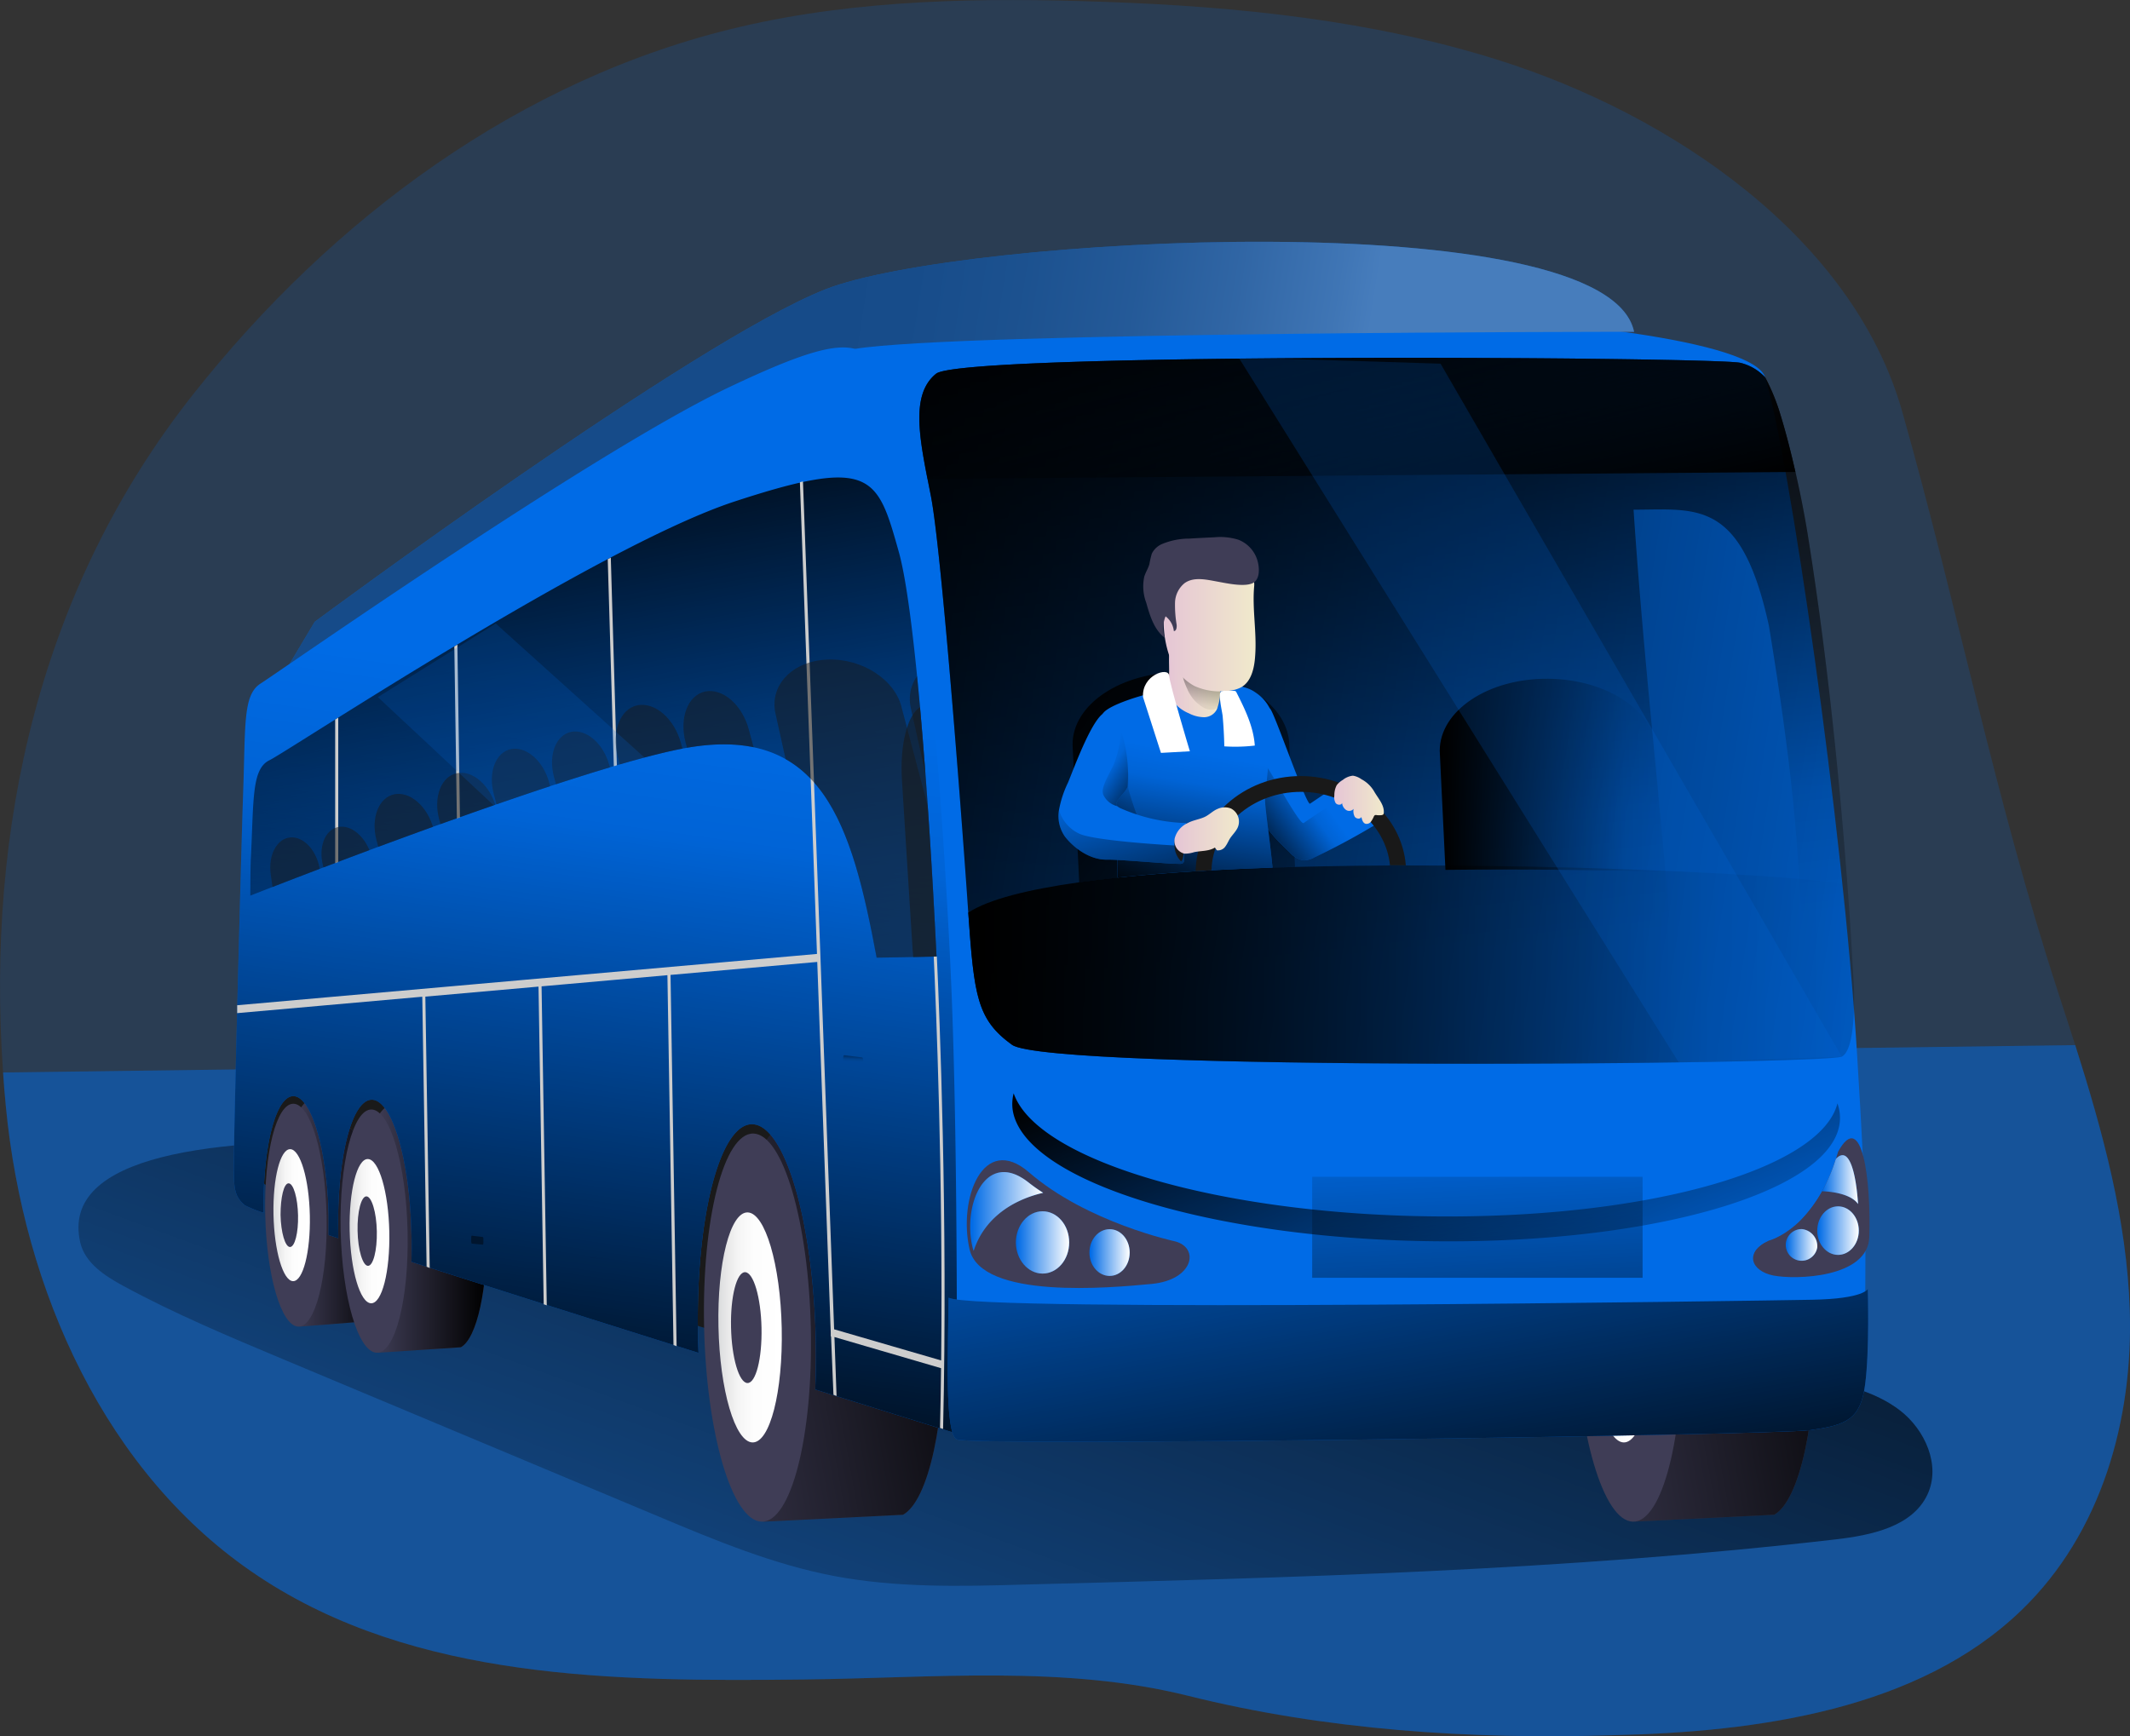 <svg xmlns="http://www.w3.org/2000/svg" xmlns:xlink="http://www.w3.org/1999/xlink" viewBox="0 0 410.13 334.4"><rect x="0" y="0" width="410.13" height="334.4" fill="#333333" stroke="none"/><defs><linearGradient id="linear-gradient" x1="249.51" y1="115.72" x2="144.97" y2="400.17" gradientUnits="userSpaceOnUse"><stop offset="0.01"/><stop offset="0.83" stop-opacity="0.07"/><stop offset="1" stop-opacity="0"/></linearGradient><linearGradient id="linear-gradient-2" x1="1860.43" y1="236.15" x2="1879.7" y2="236.15" gradientTransform="matrix(-1, 0, 0, 1, 1936.33, 0)" xlink:href="#linear-gradient"/><linearGradient id="linear-gradient-3" x1="1874.68" y1="236.52" x2="1881.69" y2="236.52" gradientTransform="matrix(-1, 0, 0, 1, 1936.33, 0)" gradientUnits="userSpaceOnUse"><stop offset="0" stop-color="#fff"/><stop offset="0.43" stop-color="#fdfdfd"/><stop offset="0.68" stop-color="#f5f5f5"/><stop offset="0.87" stop-color="#e7e7e8"/><stop offset="0.97" stop-color="#dddedf"/></linearGradient><linearGradient id="linear-gradient-4" x1="1737.39" y1="250.65" x2="1824.91" y2="266.45" gradientTransform="matrix(-1, 0, 0, 1, 1936.33, 0)" xlink:href="#linear-gradient"/><linearGradient id="linear-gradient-5" x1="1783.81" y1="258.18" x2="1796.02" y2="258.18" xlink:href="#linear-gradient-3"/><linearGradient id="linear-gradient-6" x1="1569.64" y1="250.65" x2="1657.16" y2="266.45" gradientTransform="matrix(-1, 0, 0, 1, 1936.33, 0)" xlink:href="#linear-gradient"/><linearGradient id="linear-gradient-7" x1="1616.06" y1="258.18" x2="1628.27" y2="258.18" xlink:href="#linear-gradient-3"/><linearGradient id="linear-gradient-8" x1="1840.6" y1="239.19" x2="1864.85" y2="239.19" gradientTransform="matrix(-1, 0, 0, 1, 1936.33, 0)" xlink:href="#linear-gradient"/><linearGradient id="linear-gradient-9" x1="1859.37" y1="239.59" x2="1867.03" y2="239.59" xlink:href="#linear-gradient-3"/><linearGradient id="linear-gradient-10" x1="1803.63" y1="117.31" x2="1486.76" y2="166.74" gradientTransform="matrix(-1, 0, 0, 1, 1936.33, 0)" xlink:href="#linear-gradient"/><linearGradient id="linear-gradient-11" x1="1677.04" y1="50.04" x2="1661.84" y2="186.79" gradientTransform="matrix(-1, 0, 0, 1, 1936.33, 0)" xlink:href="#linear-gradient"/><linearGradient id="linear-gradient-12" x1="1667.7" y1="113.09" x2="1680.72" y2="58.17" gradientTransform="matrix(-1, 0, 0, 1, 1936.33, 0)" xlink:href="#linear-gradient"/><linearGradient id="linear-gradient-13" x1="1788.84" y1="87.18" x2="1677" y2="104.81" gradientTransform="matrix(-1, 0, 0, 1, 1936.33, 0)" gradientUnits="userSpaceOnUse"><stop offset="0" stop-color="#2b2b2b"/><stop offset="0.22" stop-color="#2e2e2e"/><stop offset="0.41" stop-color="#383939"/><stop offset="0.6" stop-color="#494a4b"/><stop offset="0.77" stop-color="#616264"/><stop offset="0.94" stop-color="#7f8184"/><stop offset="1" stop-color="#8d8f92"/></linearGradient><linearGradient id="linear-gradient-14" x1="1830.6" y1="295.04" x2="1808.11" y2="135.19" gradientTransform="matrix(-1, 0, 0, 1, 1936.33, 0)" xlink:href="#linear-gradient"/><linearGradient id="linear-gradient-15" x1="1834.88" y1="79.32" x2="1808.14" y2="227.62" gradientTransform="matrix(-1, 0, 0, 1, 1936.33, 0)" xlink:href="#linear-gradient"/><linearGradient id="linear-gradient-16" x1="1772.69" y1="123.48" x2="1775.79" y2="101.45" gradientTransform="matrix(-1, 0, 0, 1, 1936.33, 0)" gradientUnits="userSpaceOnUse"><stop offset="0" stop-color="#fff" stop-opacity="0"/><stop offset="0.12" stop-color="#fff" stop-opacity="0.04"/><stop offset="0.33" stop-color="#fff" stop-opacity="0.14"/><stop offset="0.59" stop-color="#fff" stop-opacity="0.3"/><stop offset="0.89" stop-color="#fff" stop-opacity="0.52"/><stop offset="1" stop-color="#fff" stop-opacity="0.6"/></linearGradient><linearGradient id="linear-gradient-17" x1="1653.5" y1="317.31" x2="1676.6" y2="187.24" gradientTransform="matrix(-1, 0, 0, 1, 1936.33, 0)" xlink:href="#linear-gradient"/><linearGradient id="linear-gradient-18" x1="188.42" y1="188.25" x2="358.99" y2="188.25" xlink:href="#linear-gradient"/><linearGradient id="linear-gradient-19" x1="279.15" y1="151.79" x2="321.95" y2="151.79" xlink:href="#linear-gradient"/><linearGradient id="linear-gradient-20" x1="201.77" y1="134.03" x2="281.59" y2="198.05" xlink:href="#linear-gradient"/><linearGradient id="linear-gradient-21" x1="239.24" y1="163.48" x2="253.83" y2="152.81" xlink:href="#linear-gradient"/><linearGradient id="linear-gradient-22" x1="226.2" y1="181.88" x2="231.87" y2="147.31" xlink:href="#linear-gradient"/><linearGradient id="linear-gradient-23" x1="213.02" y1="179.12" x2="230.52" y2="153.72" xlink:href="#linear-gradient"/><linearGradient id="linear-gradient-24" x1="225.04" y1="188.14" x2="214.23" y2="148.7" xlink:href="#linear-gradient"/><linearGradient id="linear-gradient-25" x1="227.04" y1="133.74" x2="236.95" y2="133.74" gradientUnits="userSpaceOnUse"><stop offset="0" stop-color="#e5c5d5"/><stop offset="0.42" stop-color="#ead4d1"/><stop offset="1" stop-color="#f0e9cb"/></linearGradient><linearGradient id="linear-gradient-26" x1="235.5" y1="122.76" x2="232.14" y2="141.24" xlink:href="#linear-gradient"/><linearGradient id="linear-gradient-27" x1="226.04" y1="123.52" x2="243.72" y2="123.52" xlink:href="#linear-gradient-25"/><clipPath id="clip-path" transform="translate(-1.98 -2.49)"><path d="M170.73,186.7c-4.75-25.38-10.45-45-37-40.1-17.85,3.32-62.94,20.29-83.55,28.38,0,0,0-5.68.11-7.3.56-11.34.14-17.13,3.6-18.79S117,107.75,143.41,99.08s27.51-5,31.62,9.65c3,10.6,5.72,45.71,7.28,78l-11.54.2A1.85,1.85,0,0,0,170.73,186.7Z" fill="none"/></clipPath><linearGradient id="linear-gradient-28" x1="352.81" y1="229.67" x2="359.75" y2="229.67" gradientUnits="userSpaceOnUse"><stop offset="0.02" stop-color="#fff" stop-opacity="0"/><stop offset="0.39" stop-color="#fff" stop-opacity="0.39"/><stop offset="1" stop-color="#fff"/></linearGradient><linearGradient id="linear-gradient-29" x1="188.78" y1="235.81" x2="202.84" y2="235.81" xlink:href="#linear-gradient-28"/><linearGradient id="linear-gradient-30" x1="197.59" y1="241.77" x2="207.85" y2="241.77" xlink:href="#linear-gradient-28"/><linearGradient id="linear-gradient-31" x1="211.75" y1="243.72" x2="219.5" y2="243.72" xlink:href="#linear-gradient-28"/><linearGradient id="linear-gradient-32" x1="351.91" y1="239.5" x2="359.89" y2="239.5" xlink:href="#linear-gradient-28"/><linearGradient id="linear-gradient-33" x1="345.86" y1="242.73" x2="351.89" y2="242.73" xlink:href="#linear-gradient-28"/><linearGradient id="linear-gradient-34" x1="-1194.32" y1="290.32" x2="-1194.32" y2="293.14" gradientTransform="matrix(1.02, 0.05, -0.01, 0.98, 1381.74, -20.88)" xlink:href="#linear-gradient"/><linearGradient id="linear-gradient-35" x1="-1242.55" y1="332.27" x2="-1242.55" y2="334.36" gradientTransform="matrix(1.02, 0.05, -0.01, 0.98, 1381.74, -20.88)" xlink:href="#linear-gradient"/><linearGradient id="linear-gradient-36" x1="92.08" y1="199.3" x2="95.59" y2="280.88" xlink:href="#linear-gradient"/><linearGradient id="linear-gradient-37" x1="288.06" y1="310.68" x2="282.79" y2="201.68" xlink:href="#linear-gradient"/><linearGradient id="linear-gradient-38" x1="1671.64" y1="187.06" x2="1632.74" y2="283.09" gradientTransform="matrix(-1, 0, 0, 1, 1936.33, 0)" xlink:href="#linear-gradient"/><linearGradient id="linear-gradient-39" x1="258.89" y1="156.52" x2="268.44" y2="156.52" xlink:href="#linear-gradient-25"/><linearGradient id="linear-gradient-40" x1="228.14" y1="162.41" x2="240.48" y2="162.41" xlink:href="#linear-gradient-25"/><linearGradient id="linear-gradient-41" x1="225.39" y1="155.98" x2="214.45" y2="148.62" xlink:href="#linear-gradient"/></defs><title>Bus Driver</title><g style="isolation:isolate"><g id="Layer_1" data-name="Layer 1"><path d="M391.13,312.68c-19.74,19-50.41,23.39-78.75,24-27.15.85-55.26-1-81.68-7.61-23.81-5.92-49-3.41-73.85-3.13-36.24.42-75,.16-105.14-19.9C22.24,286.48,6.5,250.85,3.11,215.63c-.21-2.2-.4-4.39-.54-6.59-3.3-47.29,7.15-93.33,36.56-130.56,26.7-33.8,63-60.94,105.41-70.83,22.84-5.33,46.69-5.64,70.23-4.8,25.48.89,51.39,3.54,75.66,11.18C324,24.6,358.74,48.3,368.23,81.68c10.58,37.3,17.91,74.75,30.07,112,1.09,3.36,2.19,6.72,3.26,10.1,5.31,16.73,9.95,33.69,10.5,51.08C412.72,275.75,406.73,297.68,391.13,312.68Z" transform="translate(-1.98 -2.49)" fill="#006be6" opacity="0.18" style="isolation:isolate"/><path d="M391.13,312.68c-19.74,19-50.41,23.39-78.75,24-27.15.85-55.26-1-81.68-7.61-23.81-5.92-49-3.41-73.85-3.13-36.24.42-75,.16-105.14-19.9C22.24,286.48,6.5,250.85,3.11,215.63c-.21-2.2-.4-4.39-.54-6.59l399-5.27c5.31,16.73,9.95,33.69,10.5,51.08C412.72,275.75,406.73,297.68,391.13,312.68Z" transform="translate(-1.98 -2.49)" fill="#006be6" opacity="0.48"/><path d="M17.43,241.78c.91,3.95,4.72,6.43,8.28,8.36,9.95,5.4,20.42,9.78,30.86,14.16l72.16,30.23c11,4.62,22.17,9.28,33.93,11.5,11.91,2.25,24.14,2,36.26,1.64,52.26-1.35,104.61-2.69,156.54-8.71,6.83-.79,14.77-2.44,17.66-8.66,2.6-5.57-.45-12.46-5.33-16.2s-11.11-5.08-17.13-6.32L312.93,260c-54-11.13-108-22.27-162.57-29.93C137.24,228.23,9.64,207.84,17.43,241.78Z" transform="translate(-1.98 -2.49)" fill="url(#linear-gradient)"/><path d="M60.64,194.09c35,6.13,72.76-23.48,102.78,30.17,4.28,8.55,5.51,25.93,5.82,43.47-35.87-10.25-114.88-35.94-116.31-37.17-2.52-2.15-2.52-10.59-2.42-18.13C50.55,209.57,55,202.49,60.64,194.09Z" transform="translate(-1.98 -2.49)" fill="#1a1a1a"/><path d="M62.1,214.32c3.26.09,13.54,9.49,13.79,21.35.22,10.72-2.74,20-5.54,21.47l-10.7.84,1.26-2.13c-2.3-3.1-4.07-11-4.26-20.22C56.4,223.78,58.84,214.24,62.1,214.32Z" transform="translate(-1.98 -2.49)" fill="#3f3d56"/><path d="M62.1,214.32c3.26.09,13.54,9.49,13.79,21.35.22,10.72-2.74,20-5.54,21.47l-10.7.84,1.26-2.13c-2.3-3.1-4.07-11-4.26-20.22C56.4,223.78,58.84,214.24,62.1,214.32Z" transform="translate(-1.98 -2.49)" fill="url(#linear-gradient-2)"/><line x1="68.37" y1="254.65" x2="57.67" y2="255.49" fill="#3f3d56"/><path d="M53.05,236.37c.25,11.85,3.1,21.53,6.36,21.61s5.7-9.45,5.45-21.3-3.09-21.54-6.36-21.62S52.8,224.51,53.05,236.37Z" transform="translate(-1.98 -2.49)" fill="#3f3d56"/><path d="M54.64,236.43c.15,7,1.84,12.75,3.76,12.8s3.38-5.6,3.24-12.62-1.84-12.75-3.77-12.8S54.5,229.41,54.64,236.43Z" transform="translate(-1.98 -2.49)" fill="url(#linear-gradient-3)"/><path d="M56,236.48c.07,3.38.88,6.15,1.81,6.17s1.63-2.7,1.56-6.08-.88-6.15-1.81-6.18S56,233.09,56,236.48Z" transform="translate(-1.98 -2.49)" fill="#3f3d56"/><path d="M153.31,219.52c5.68.15,30,17.38,30.45,38,.39,18.67-3,34-7.91,36.7L149,295.55l2.2-3.72c-4-5.4-7.09-19.16-7.43-35.2C143.38,236,147.63,219.37,153.31,219.52Z" transform="translate(-1.98 -2.49)" fill="#3f3d56"/><path d="M153.31,219.52c5.68.15,30,17.38,30.45,38,.39,18.67-3,34-7.91,36.7L149,295.55l2.2-3.72c-4-5.4-7.09-19.16-7.43-35.2C143.38,236,147.63,219.37,153.31,219.52Z" transform="translate(-1.98 -2.49)" fill="url(#linear-gradient-4)"/><path d="M137.55,257.91c.43,20.64,5.39,37.49,11.07,37.64s9.93-16.46,9.49-37.1-5.39-37.5-11.06-37.65S137.12,237.27,137.55,257.91Z" transform="translate(-1.98 -2.49)" fill="#3f3d56"/><path d="M140.32,258c.25,12.22,3.19,22.21,6.55,22.29s5.88-9.75,5.63-22-3.19-22.21-6.56-22.3S140.06,245.79,140.32,258Z" transform="translate(-1.98 -2.49)" fill="url(#linear-gradient-5)"/><path d="M142.74,258.1c.12,5.89,1.54,10.71,3.16,10.75s2.83-4.7,2.71-10.6-1.54-10.71-3.16-10.75S142.61,252.2,142.74,258.1Z" transform="translate(-1.98 -2.49)" fill="#3f3d56"/><path d="M321.06,219.52c5.68.15,30,17.38,30.45,38,.39,18.67-3.05,34-7.91,36.7l-26.81,1.31,2.2-3.72c-4-5.4-7.09-19.16-7.43-35.2C311.13,236,315.38,219.37,321.06,219.52Z" transform="translate(-1.98 -2.49)" fill="#3f3d56"/><path d="M321.06,219.52c5.68.15,30,17.38,30.45,38,.39,18.67-3.05,34-7.91,36.7l-26.81,1.31,2.2-3.72c-4-5.4-7.09-19.16-7.43-35.2C311.13,236,315.38,219.37,321.06,219.52Z" transform="translate(-1.98 -2.49)" fill="url(#linear-gradient-6)"/><path d="M305.3,257.91c.44,20.64,5.39,37.49,11.07,37.64s9.93-16.46,9.49-37.1S320.47,221,314.8,220.8,304.87,237.27,305.3,257.91Z" transform="translate(-1.98 -2.49)" fill="#3f3d56"/><path d="M308.07,258c.26,12.22,3.19,22.21,6.55,22.29s5.89-9.75,5.63-22-3.19-22.21-6.56-22.3S307.81,245.79,308.07,258Z" transform="translate(-1.98 -2.49)" fill="url(#linear-gradient-7)"/><path d="M310.49,258.1c.12,5.89,1.54,10.71,3.16,10.75s2.83-4.7,2.71-10.6-1.54-10.71-3.16-10.75S310.36,252.2,310.49,258.1Z" transform="translate(-1.98 -2.49)" fill="#3f3d56"/><path d="M77.45,215.37c3.56.09,18,10.66,18.26,23.59.24,11.7-1.92,21.34-5,23l-16,1.05,1.38-2.33c-2.52-3.38-4.44-12-4.65-22.06C71.23,225.69,73.89,215.28,77.45,215.37Z" transform="translate(-1.98 -2.49)" fill="#3f3d56"/><path d="M77.45,215.37c3.56.09,18,10.66,18.26,23.59.24,11.7-1.92,21.34-5,23l-16,1.05,1.38-2.33c-2.52-3.38-4.44-12-4.65-22.06C71.23,225.69,73.89,215.28,77.45,215.37Z" transform="translate(-1.98 -2.49)" fill="url(#linear-gradient-8)"/><path d="M67.57,239.42c.28,12.94,3.38,23.5,6.94,23.59s6.22-10.31,5.95-23.25-3.38-23.49-6.93-23.59S67.3,226.49,67.57,239.42Z" transform="translate(-1.98 -2.49)" fill="#3f3d56"/><path d="M69.31,239.49c.16,7.66,2,13.92,4.11,14s3.68-6.11,3.52-13.78-2-13.91-4.11-14S69.15,231.83,69.31,239.49Z" transform="translate(-1.98 -2.49)" fill="url(#linear-gradient-9)"/><path d="M70.83,239.55c.07,3.69,1,6.71,2,6.73s1.78-2.95,1.71-6.64-1-6.71-2-6.74S70.75,235.85,70.83,239.55Z" transform="translate(-1.98 -2.49)" fill="#3f3d56"/><path d="M163.42,224.33c-30-53.65-67.77-24-102.78-30.17,9.21-13.83,21.42-31.24,21.7-39.28.45-12.94-.65-30.42,2.77-32.57S139.34,82,165.49,69.56s171.94-8.42,176.37,5.6,15,86.05,17.7,130.39c1.95,31.66,1.71,34.45,1.4,60.09,0,0-149.09,6.34-174.77,6.34-1.66,0-7.95-1.6-16.95-4.18C168.93,250.26,167.7,232.88,163.42,224.33Z" transform="translate(-1.98 -2.49)" fill="#006be6"/><path d="M182.23,74.46c5.26-4.19,150.49-3.23,154.87-2.09a9.65,9.65,0,0,1,4.76,2.79,39.78,39.78,0,0,1,2.95,7.22,190.7,190.7,0,0,1,5.24,23c2.54,15.86,5.87,40.66,8.19,75.09.26,4.13.51,8.42.74,12.84.08,3.94-.08,11.55-2.38,12.68-3.11,1.52-152.65,2.85-159.76-2.29s-7.34-9.9-8.61-28.17-5-67.19-7-77.47S177,78.65,182.23,74.46Z" transform="translate(-1.98 -2.49)" fill="url(#linear-gradient-10)"/><path d="M182.23,74.46c5.26-4.19,150.49-3.23,154.87-2.09a9.65,9.65,0,0,1,4.76,2.79,39.78,39.78,0,0,1,2.95,7.22,190.7,190.7,0,0,1,5.24,23c2.54,15.86,5.87,40.66,8.19,75.09.26,4.13.51,8.42.74,12.84.08,3.94-.08,11.55-2.38,12.68a42.5,42.5,0,0,1-6.42.5c-2-32.51-.73-41.57-7.59-83.44-5.33-24.54-13.88-22.4-26.07-22.4,2.52,37.7,6.87,68.83,8.75,106.53-45.62.4-123.82-.15-128.43-3.48-7.12-5.14-7.34-9.9-8.61-28.17s-5-67.19-7-77.47S177,78.65,182.23,74.46Z" transform="translate(-1.98 -2.49)" fill="url(#linear-gradient-11)"/><path d="M182.23,74.46c5.26-4.19,150.49-3.23,154.87-2.09a9.65,9.65,0,0,1,4.76,2.79,39.78,39.78,0,0,1,2.95,7.22c.87,2.74,1.84,6.41,2.87,11L180.53,94.72C178.79,85.84,177.54,78.19,182.23,74.46Z" transform="translate(-1.98 -2.49)" fill="url(#linear-gradient-12)"/><path d="M342.55,241.43s9.17-2.23,13.36-17.14c4.64-8.43,6.36,5.69,6,16.46-.27,7.89-14.26,8.23-18.48,7.39S337.7,243.73,342.55,241.43Z" transform="translate(-1.98 -2.49)" fill="#3f3d56"/><path d="M340.13,243.24l.13-.16a5.67,5.67,0,0,1,2.15-1.5A14.7,14.7,0,0,0,349.2,237a29.13,29.13,0,0,0,6.26-11.26c3.41-3.63,4.68,7,4.39,15.31-.24,6.65-12.83,6.94-16.63,6.23C340.4,246.71,338.93,244.92,340.13,243.24Z" transform="translate(-1.98 -2.49)" fill="#3f3d56"/><path d="M352.81,231.91a31.91,31.91,0,0,0,2.65-6.21c2.52-2.69,3.87,2.45,4.29,8.67C358.51,232.62,355.33,232,352.81,231.91Z" transform="translate(-1.98 -2.49)" fill="#006be6"/><path d="M316.62,66.39s-130,0-150,3.29c-11,2.69-108.89,60.68-108.89,60.68l4.85-8.12s72.57-53.81,98.27-64S311.44,41.23,316.62,66.39Z" transform="translate(-1.98 -2.49)" fill="#006be6"/><path d="M316.62,66.39s-130,0-150,3.29c-11,2.69-108.89,60.68-108.89,60.68l4.85-8.12s72.57-53.81,98.27-64S311.44,41.23,316.62,66.39Z" transform="translate(-1.98 -2.49)" opacity="0.5" fill="url(#linear-gradient-13)" style="mix-blend-mode:multiply"/><path d="M47.05,223.32c.1-7.54,1.31-55.58,1.76-68.51s-.05-18.53,3.37-20.69S116.35,89.39,142.5,77s27.37-8.87,31.79,5.15,9.38,74.67,10.88,110.65c1.4,33.77,1,85.78,1,85.78l-27.22-8.49c.14-3.06.18-6.26.11-9.55-.48-22.77-5.94-41.36-12.21-41.53s-11,18.17-10.47,40.94c0,1,.06,2.07.1,3.09C118,257.24,97.64,250.79,81.2,245.5c.06-1.74.08-3.55,0-5.41-.29-14.15-3.69-25.7-7.58-25.8s-6.81,11.28-6.51,25.43c0,.41,0,.82,0,1.23l-1.84-.6c0-1.22,0-2.47,0-3.75-.27-12.59-3.29-22.87-6.75-23s-6,10-5.79,22.46a23.14,23.14,0,0,1-3.63-1.46C46.7,232.49,47,230.87,47.05,223.32Z" transform="translate(-1.98 -2.49)" fill="#006be6"/><path d="M47.05,223.32c.1-7.54,1.31-55.58,1.76-68.51s-.05-18.53,3.37-20.69S116.35,89.39,142.5,77s27.37-8.87,31.79,5.15,9.38,74.67,10.88,110.65c1.4,33.77,1,85.78,1,85.78l-27.22-8.49c.14-3.06.18-6.26.11-9.55-.48-22.77-5.94-41.36-12.21-41.53s-11,18.17-10.47,40.94c0,1,.06,2.07.1,3.09C118,257.24,97.64,250.79,81.2,245.5c.06-1.74.08-3.55,0-5.41-.29-14.15-3.69-25.7-7.58-25.8s-6.81,11.28-6.51,25.43c0,.41,0,.82,0,1.23l-1.84-.6c0-1.22,0-2.47,0-3.75-.27-12.59-3.29-22.87-6.75-23s-6,10-5.79,22.46a23.14,23.14,0,0,1-3.63-1.46C46.7,232.49,47,230.87,47.05,223.32Z" transform="translate(-1.98 -2.49)" fill="url(#linear-gradient-14)"/><path d="M170.73,186.7c-4.75-25.38-10.45-45-37-40.1-17.85,3.32-62.94,20.29-83.55,28.38,0,0,0-5.68.11-7.3.56-11.34.14-17.13,3.6-18.79S117,107.75,143.41,99.08s27.51-5,31.62,9.65c3,10.6,5.72,45.71,7.28,78l-11.54.2A1.85,1.85,0,0,0,170.73,186.7Z" transform="translate(-1.98 -2.49)" fill="url(#linear-gradient-15)"/><path d="M175.89,186.85l-5.12.08a1.85,1.85,0,0,0,0-.23,169.24,169.24,0,0,0-4-17.64C170.93,173.5,173.72,179.66,175.89,186.85Z" transform="translate(-1.98 -2.49)" fill="url(#linear-gradient-16)"/><g style="mix-blend-mode:multiply"><path d="M119,110.19l.59-.3,1.17,40-.59.17Z" transform="translate(-1.98 -2.49)" fill="#cdcdcd"/><path d="M89.46,127l.59-.36.49,33.26-.59.21Z" transform="translate(-1.98 -2.49)" fill="#cdcdcd"/><path d="M66.52,141.08l.59-.37v27.78l-.59.22Z" transform="translate(-1.98 -2.49)" fill="#cdcdcd"/></g><path d="M361.62,250.72s-.67,1.9-10.68,2.09-161.21,2.47-166.31-.4c-.07,9.62-.84,26.16,1.58,27.29,3,1.41,157.09-.81,164.21-1.77s9.79-2.09,10.68-8.75S361.62,250.72,361.62,250.72Z" transform="translate(-1.98 -2.49)" fill="#006be6"/><path d="M361.62,250.72s-.67,1.9-10.68,2.09-161.21,2.47-166.31-.4c-.07,9.62-.84,26.16,1.58,27.29,3,1.41,157.09-.81,164.21-1.77s9.79-2.09,10.68-8.75S361.62,250.72,361.62,250.72Z" transform="translate(-1.98 -2.49)" fill="url(#linear-gradient-17)"/><path d="M159.29,186.21,156,95.35l.59-.14,6,163.29,20.61,6c.38-35.69-1-68.47-1.43-77.8h.6c.5,10.76,2.15,50.65,1.2,91l-.59-.2q.14-5.78.2-11.51l-20.53-6,.41,11.35-.6-.23L162,259.87l-.06,0,0-.76-2.6-71.36-28.25,2.5,1.17,71.51-.6-.23-1.17-71.23-24.23,2.15,1,61.44-.59-.21-1-61.18-21.79,1.93.84,52.26-.6-.24-.83-52-35.64,3.16,0-1.52Z" transform="translate(-1.98 -2.49)" fill="#cdcdcd" style="mix-blend-mode:multiply"/><path d="M177.82,186.81c0-.42-.08-.84-.11-1.26l-2.06-32.8c-.43-6.86,1.07-12.58,3.48-14.06,1.28,14.33,2.38,31.55,3.18,48Z" transform="translate(-1.98 -2.49)" fill="#191919" opacity="0.6"/><path d="M356.6,206c-3.12,1.52-152.65,2.85-159.76-2.29-6.75-4.87-7.3-9.41-8.42-25.46,3.89-2.55,11.47-4.45,21.36-5.84,2.34-.33,4.81-.63,7.39-.9,4.68-.49,9.73-.9,15-1.22l3.05-.18q5.73-.32,11.77-.52l4.31-.13c3.91-.1,7.9-.18,11.9-.23,2.12,0,4.26-.05,6.39-.06h3.05c11,0,22,.14,32.26.41,28.71.78,51.57,2.46,52.78,3.51.18,2.42.36,4.87.53,7.4q.4,6.21.74,12.84C359.05,197.25,358.89,204.86,356.6,206Z" transform="translate(-1.98 -2.49)" fill="url(#linear-gradient-18)"/><path d="M322,170.37c-13.18-.35-27.59-.52-41.7-.35l-1.1-22.93c0-7.76,9.4-14,20.92-13.88s20.85,6.46,20.81,14.23Z" transform="translate(-1.98 -2.49)" fill="url(#linear-gradient-19)"/><path d="M251.33,169.45c-15.51.43-30.08,1.34-41.55,3l-1.28-26.58c0-7.76,9.4-14,20.93-13.89s20.84,6.47,20.81,14.24Z" transform="translate(-1.98 -2.49)" fill="url(#linear-gradient-20)"/><path d="M267.53,160.41a3.35,3.35,0,0,1-1.47,1.36h0c-3.58,2.13-7.26,4.09-11,5.85a4.43,4.43,0,0,1-2.05.58,4.59,4.59,0,0,1-2.76-1.61c-2.31-2.2-4.68-4.51-5.84-7.5a22,22,0,0,1-1.09-6.67,62.58,62.58,0,0,1,.06-9.85c.37-3,1.25-5.13,3.17-3.56.8.65,7,18.75,7.68,18.26l4.31-2.91a6.54,6.54,0,0,1,3.43-1.45c2.42,0,4,2.44,5.1,4.6A3.49,3.49,0,0,1,267.53,160.41Z" transform="translate(-1.98 -2.49)" fill="#006be6"/><path d="M266.06,161.77h0c-3.58,2.13-7.26,4.09-11,5.85a4.43,4.43,0,0,1-2.05.58,4.59,4.59,0,0,1-2.76-1.61c-2.31-2.2-4.68-4.51-5.84-7.5a22,22,0,0,1-1.09-6.67,62.58,62.58,0,0,1,.06-9.85c.48-.48,1.2,6.15,2,6.83S252.25,161.52,253,161c1.43-1,2.87-1.95,4.31-2.91a6.54,6.54,0,0,1,3.43-1.45c2.42,0,4,2.44,5.09,4.6C265.9,161.43,266,161.6,266.06,161.77Z" transform="translate(-1.98 -2.49)" fill="url(#linear-gradient-21)"/><path d="M247,169.58q-6,.21-11.77.52l-3.05.18c-5.3.32-10.35.73-15,1.22,0-1.21-.14-9.36-.08-10.51.31-5.62-3.86-15.29-2.85-20.83.5-2.77,23.21-8.86,29.44-4.33a7.89,7.89,0,0,1,2.83,3.19,9.24,9.24,0,0,1,.29,4.41c-.42,4.31-.83,8.6-1.24,12.91C245.46,157.37,246.52,164.46,247,169.58Z" transform="translate(-1.98 -2.49)" fill="#006be6"/><path d="M247,169.58q-6,.21-11.77.52l-1.8.1-1.25.08c-5.3.32-10.35.73-15,1.22,0-1.21-.14-9.36-.08-10.51a25.29,25.29,0,0,0-.69-6c-1.06-5.1-2.86-10.94-2.16-14.79.5-2.77,23.21-8.86,29.44-4.33a7.89,7.89,0,0,1,2.83,3.19,9.24,9.24,0,0,1,.29,4.41c-.42,4.31-.83,8.6-1.24,12.91C245.46,157.37,246.52,164.46,247,169.58Z" transform="translate(-1.98 -2.49)" fill="url(#linear-gradient-22)"/><path d="M233.45,170.2l-1.25.08c-5.3.32-10.35.73-15,1.22,0-1.21-.14-9.36-.08-10.51a25.29,25.29,0,0,0-.69-6c.33-.73.67-1.46,1-2.18a9.36,9.36,0,0,1,1.27-2.55c1,.5.34,3.15.56,4.19.18.83,2.19,7.28,3.45,9.21a3,3,0,0,0,1,1.06,3.87,3.87,0,0,0,2,.3c3-.1,6-.22,8.94-.39C234.86,166.5,233.68,168.29,233.45,170.2Z" transform="translate(-1.98 -2.49)" fill="url(#linear-gradient-23)"/><path d="M230.58,165.62c-1.41.83.29,3.21-1.35,3.24-2.81,0-11.44-.86-14.25-.81-3,0-6-2-7.88-4.35a6.83,6.83,0,0,1-1.21-5.23,20.44,20.44,0,0,1,1.72-5.23c.95-2.18,5.32-14.52,7.78-13.55,1,.41,1.85,1.79,2.45,3.56a28.27,28.27,0,0,1,1.26,10.69c-.22,1.09-2.84,3-2,3.81a3,3,0,0,0,.87.5A33.33,33.33,0,0,0,230.31,161C231.1,162.39,232,164.79,230.58,165.62Z" transform="translate(-1.98 -2.49)" fill="#006be6"/><path d="M229.23,168.86c-2.81,0-11.44-.86-14.25-.81-3,0-6-2-7.88-4.35a6.83,6.83,0,0,1-1.21-5.23,7.2,7.2,0,0,0,4.23,4.72c3.78,1.35,18,2.13,18,2.13l2.43.3C229.17,166.45,230.87,168.83,229.23,168.86Z" transform="translate(-1.98 -2.49)" fill="url(#linear-gradient-24)"/><path d="M228.19,166a4.39,4.39,0,0,0,1.21,2.38,1.44,1.44,0,0,0,.35-.77,4.28,4.28,0,0,0-.55-3.51C228,162.53,228.05,165.23,228.19,166Z" transform="translate(-1.98 -2.49)" fill="#191919"/><path d="M227.07,132.59c-.1,1.93,0,4,1.26,5.51a7.3,7.3,0,0,0,2.57,1.77,6.53,6.53,0,0,0,2.92.75,2.77,2.77,0,0,0,2.46-1.5,9.24,9.24,0,0,0,.53-4.78c-.58-1.85-.67-3.88-1.62-5.58s-4.33-2-6.49-1.86c-1,.07-1.47.39-1.58,1.37C227,129.65,227.15,131.19,227.07,132.59Z" transform="translate(-1.98 -2.49)" fill="url(#linear-gradient-25)"/><path d="M230.64,135.3a7.39,7.39,0,0,0,2.9,3.37,3.3,3.3,0,0,0,1.6.5,1.85,1.85,0,0,0,1.5-.67,3,3,0,0,0,.39-1.83v-4.6a2,2,0,0,0-.16-.94,1.86,1.86,0,0,0-1.32-.79c-1.42-.35-4.14-1-5.33.22S230.08,134.06,230.64,135.3Z" transform="translate(-1.98 -2.49)" fill="url(#linear-gradient-26)"/><path d="M243.66,128.8c-.15,2.33-.72,5-2.76,6.09a6.55,6.55,0,0,1-2.55.66,11.88,11.88,0,0,1-6.38-.94,10.29,10.29,0,0,1-4.73-5.5,20.59,20.59,0,0,1-1.2-7.27c0-3.53.7-7.62,3.77-9.35a9.21,9.21,0,0,1,3.94-1c3.09-.19,10.12-.43,9.72,3.94S244,124.28,243.66,128.8Z" transform="translate(-1.98 -2.49)" fill="url(#linear-gradient-27)"/><path d="M244,110.13a6.14,6.14,0,0,0-3.59-3.7,11.81,11.81,0,0,0-4.63-.46c-1.61.07-3.22.15-4.83.25a13.65,13.65,0,0,0-5.26,1.06,3.89,3.89,0,0,0-1.93,1.84,16.72,16.72,0,0,0-.46,2c-.24.86-.76,1.62-1,2.46a8.94,8.94,0,0,0,.39,5c.7,2.5,1.51,5.17,3.56,6.75a6,6,0,0,1,.16-4.14,4.11,4.11,0,0,1,1.59,2.84c.5,0,.59-.73.54-1.23a22.74,22.74,0,0,1-.31-4.27,5,5,0,0,1,1.84-3.73c1.81-1.3,4.29-.66,6.48-.27,1.7.31,4.86,1,6.52.32S244.51,111.57,244,110.13Z" transform="translate(-1.98 -2.49)" fill="#3f3d56"/><path d="M272.67,169.15h-3.05c-.77-7.93-8.17-14.16-17.15-14.16-9.34,0-17,6.74-17.22,15.1-1,.06-2,.11-3.05.18.15-10.12,9.18-18.32,20.27-18.32C263.14,152,271.91,159.55,272.67,169.15Z" transform="translate(-1.98 -2.49)" fill="#191919"/><g opacity="0.5"><g clip-path="url(#clip-path)"><path d="M182.35,161.25c1.21,5.45,7.63,9.65,14.34,9.38h0c6.71-.28,11.17-4.92,10-10.37l-5-22.43c-1.21-5.45-7.63-9.65-14.34-9.37h0c-6.71.27-11.17,4.91-10,10.36Z" transform="translate(-1.98 -2.49)" fill="#191919"/><path d="M156.27,162.31c1.21,5.45,14.34,31.4,21.06,31.12l5-2.07c6.71-.28,6.19-2.84,5-8.29l-11.7-44.17c-1.21-5.46-7.63-9.66-14.34-9.38h0c-6.72.27-11.17,4.91-10,10.36Z" transform="translate(-1.98 -2.49)" fill="#191919"/><path d="M139.24,165c1.27,4.75,5,8,8.39,7.33h0c3.36-.69,5.05-5.1,3.78-9.85L146.17,143c-1.27-4.75-5-8-8.39-7.34h0c-3.36.7-5.05,5.11-3.78,9.86Z" transform="translate(-1.98 -2.49)" fill="#191919"/><path d="M126.17,167.71c1.28,4.74,5,8,8.39,7.33h0c3.36-.69,5.06-5.11,3.78-9.85l-5.23-19.53c-1.27-4.75-5-8-8.4-7.34h0c-3.36.7-5,5.11-3.78,9.86Z" transform="translate(-1.98 -2.49)" fill="#191919"/><path d="M113.23,169.17c1.11,4.15,4.4,7,7.34,6.42h0c2.94-.61,4.42-4.48,3.31-8.63l-4.58-17.1c-1.12-4.16-4.41-7-7.35-6.42h0c-2.94.61-4.43,4.47-3.31,8.63Z" transform="translate(-1.98 -2.49)" fill="#191919"/><path d="M101.64,172.49c1.12,4.16,4.4,7,7.34,6.42h0c3-.61,4.43-4.47,3.31-8.63l-4.58-17.1c-1.11-4.15-4.4-7-7.35-6.42h0c-2.94.61-4.42,4.47-3.31,8.63Z" transform="translate(-1.98 -2.49)" fill="#191919"/><path d="M91.26,177.86c1.14,4.27,4.52,7.23,7.55,6.6h0c3-.63,4.55-4.6,3.4-8.87L97.5,158c-1.15-4.28-4.53-7.23-7.56-6.6h0c-3,.62-4.55,4.6-3.4,8.87Z" transform="translate(-1.98 -2.49)" fill="#191919"/><path d="M79.2,181.92c1.15,4.27,4.53,7.22,7.56,6.6h0c3-.63,4.54-4.6,3.4-8.87l-4.72-17.59c-1.14-4.27-4.53-7.22-7.55-6.6h0c-3,.63-4.55,4.6-3.41,8.87Z" transform="translate(-1.98 -2.49)" fill="#191919"/><path d="M68.21,184.24c1,3.64,3.84,6.14,6.41,5.61h0c2.58-.53,3.87-3.9,2.89-7.53l-4-14.94c-1-3.63-3.85-6.14-6.42-5.61h0c-2.57.53-3.86,3.9-2.89,7.54Z" transform="translate(-1.98 -2.49)" fill="#191919"/><path d="M56.3,186.22c.52,3.72,3.08,6.56,5.69,6.34h0c2.61-.22,4.31-3.41,3.78-7.14l-2.18-15.31c-.53-3.72-3.08-6.56-5.7-6.34h0c-2.61.22-4.3,3.42-3.78,7.14Z" transform="translate(-1.98 -2.49)" fill="#191919"/></g></g><path d="M228.29,241.58s-17-3.62-28.19-13.32c-8.82-7.62-13.65,5.15-11.43,14.84s27.06,7.43,35.08,6.66S233,242.85,228.29,241.58Z" transform="translate(-1.98 -2.49)" fill="#3f3d56"/><path d="M226.45,241.61s-15.91-3.1-26.44-11.4c-8.27-6.52-12.81,4.41-10.72,12.7s25.38,6.35,32.9,5.7S230.87,242.69,226.45,241.61Z" transform="translate(-1.98 -2.49)" fill="#3f3d56"/><path d="M189.46,243.4a4,4,0,0,1-.17-.49c-2.09-8.29,2.45-19.22,10.72-12.7.91.71,1.85,1.39,2.83,2C196.15,233.78,191.28,237.7,189.46,243.4Z" transform="translate(-1.98 -2.49)" fill="#006be6"/><path d="M197.59,241.77c0,3.29,2.3,6,5.13,6s5.13-2.67,5.13-6-2.3-6-5.13-6S197.59,238.48,197.59,241.77Z" transform="translate(-1.98 -2.49)" fill="#006be6"/><path d="M211.75,243.72c0,2.49,1.74,4.5,3.88,4.5s3.87-2,3.87-4.5-1.73-4.5-3.87-4.5S211.75,241.23,211.75,243.72Z" transform="translate(-1.98 -2.49)" fill="#006be6"/><path d="M359.89,239.5c0,2.58-1.79,4.67-4,4.67s-4-2.09-4-4.67,1.79-4.68,4-4.68S359.89,236.92,359.89,239.5Z" transform="translate(-1.98 -2.49)" fill="#006be6"/><path d="M351.89,242.73a3.05,3.05,0,1,1-3-3.53A3.31,3.31,0,0,1,351.89,242.73Z" transform="translate(-1.98 -2.49)" fill="#006be6"/><path d="M352.81,231.91a31.91,31.91,0,0,0,2.65-6.21c2.52-2.69,3.87,2.45,4.29,8.67C358.51,232.62,355.33,232,352.81,231.91Z" transform="translate(-1.98 -2.49)" fill="url(#linear-gradient-28)"/><path d="M189.46,243.4a4,4,0,0,1-.17-.49c-2.09-8.29,2.45-19.22,10.72-12.7.91.71,1.85,1.39,2.83,2C196.15,233.78,191.28,237.7,189.46,243.4Z" transform="translate(-1.98 -2.49)" fill="url(#linear-gradient-29)"/><path d="M197.59,241.77c0,3.29,2.3,6,5.13,6s5.13-2.67,5.13-6-2.3-6-5.13-6S197.59,238.48,197.59,241.77Z" transform="translate(-1.98 -2.49)" fill="url(#linear-gradient-30)"/><path d="M211.75,243.72c0,2.49,1.74,4.5,3.88,4.5s3.87-2,3.87-4.5-1.73-4.5-3.87-4.5S211.75,241.23,211.75,243.72Z" transform="translate(-1.98 -2.49)" fill="url(#linear-gradient-31)"/><path d="M359.89,239.5c0,2.58-1.79,4.67-4,4.67s-4-2.09-4-4.67,1.79-4.68,4-4.68S359.89,236.92,359.89,239.5Z" transform="translate(-1.98 -2.49)" fill="url(#linear-gradient-32)"/><path d="M351.89,242.73a3.05,3.05,0,1,1-3-3.53A3.31,3.31,0,0,1,351.89,242.73Z" transform="translate(-1.98 -2.49)" fill="url(#linear-gradient-33)"/><path d="M168.19,208.1c0,.32-.11.57-.24.55l-3.39-.42c-.13,0-.23-.29-.23-.61v-1.36c0-.32.1-.56.23-.54l3.4.42c.13,0,.23.28.23.6Z" transform="translate(-1.98 -2.49)" fill="url(#linear-gradient-34)"/><path d="M118.45,246.39c0,.24-.08.42-.18.41l-2.52-.31c-.1,0-.17-.22-.17-.45v-1c0-.24.08-.42.17-.41l2.53.32c.09,0,.17.21.17.45Z" transform="translate(-1.98 -2.49)" fill="url(#linear-gradient-35)"/><path d="M95.06,241.87c0,.19-.06.34-.14.33L92.85,242c-.08,0-.14-.18-.14-.37v-.83c0-.2.06-.34.14-.33l2.07.25c.08,0,.14.18.14.37Z" transform="translate(-1.98 -2.49)" fill="url(#linear-gradient-36)"/><polygon points="238.48 68.82 323.29 204.69 354.62 203.49 277.38 70.04 238.48 68.82" fill="#006be6" opacity="0.18" style="isolation:isolate"/><polygon points="72.76 134.26 95.51 155.52 124.22 146.01 95.45 120.08 72.76 134.26" fill="#006be6" opacity="0.18" style="isolation:isolate"/><rect x="252.66" y="226.64" width="63.62" height="19.45" fill="url(#linear-gradient-37)"/><path d="M197,216.43a8.19,8.19,0,0,1,.16-3.38c4.59,13.23,41.07,23.72,83.51,23.72,40.33,0,72-9.49,75.11-21.78a9,9,0,0,1,.37,1.42c2.39,13.88-31.31,25.15-75.25,25.15S199.4,230.32,197,216.43Z" transform="translate(-1.98 -2.49)" fill="url(#linear-gradient-38)"/><path d="M260.53,152.7a4,4,0,0,0-1.16,1,4.08,4.08,0,0,0-.46,2,2.17,2.17,0,0,0,.25,1.45c.31.4,1.06.45,1.24,0a1.8,1.8,0,0,0,.78,1.34,1.11,1.11,0,0,0,1.44-.22,2.28,2.28,0,0,0,.21,1.51c.3.43,1.07.52,1.29.05.1.54.3,1.19.83,1.32a1.05,1.05,0,0,0,1-.41,4.92,4.92,0,0,0,.56-1,.69.69,0,0,1,.21-.26.71.71,0,0,1,.38,0,4.1,4.1,0,0,0,.86,0,.62.62,0,0,0,.38-.15.65.65,0,0,0,.09-.3c.11-1.47-1-2.68-1.79-4a6.18,6.18,0,0,0-2.52-2.47,3.8,3.8,0,0,0-1.64-.68A3.74,3.74,0,0,0,260.53,152.7Z" transform="translate(-1.98 -2.49)" fill="url(#linear-gradient-39)"/><path d="M230.68,161a4.47,4.47,0,0,0-2.5,2.9,2.51,2.51,0,0,0,1.89,3,5.85,5.85,0,0,0,1.84-.29c1.34-.29,2.83-.15,4-.89l.37.53a1.71,1.71,0,0,0,1.67-.78c.39-.52.61-1.16,1-1.7s.92-1.09,1.26-1.72A2.83,2.83,0,0,0,239,158.2a3.3,3.3,0,0,0-2.56.07c-.93.38-1.61,1.14-2.49,1.55C232.9,160.31,231.72,160.43,230.68,161Z" transform="translate(-1.98 -2.49)" fill="url(#linear-gradient-40)"/><path d="M219.1,153.94c-.22,1.09-2.84,3-2,3.81a4,4,0,0,1-2.64-2.11c-.56-1.16.45-2.89,1.87-5.72a17.84,17.84,0,0,0,1.42-6.79l.12.12A28.27,28.27,0,0,1,219.1,153.94Z" transform="translate(-1.98 -2.49)" fill="url(#linear-gradient-41)"/><path d="M222.07,136.75l3.45,10.74,5.57-.31s-3.88-12.87-4-14.59S221.77,132.49,222.07,136.75Z" transform="translate(-1.98 -2.49)" fill="#fff"/><path d="M237.72,146.23a32,32,0,0,0,5.87-.15c-.24-3.62-1.89-7-3.52-10.22a.59.59,0,0,0-.17-.24.62.62,0,0,0-.36-.08l-1.55,0a1.51,1.51,0,0,0-.92.17c-.6.39.26,3.9.33,4.69C237.57,142.3,237.68,144.27,237.72,146.23Z" transform="translate(-1.98 -2.49)" fill="#fff"/></g></g></svg>